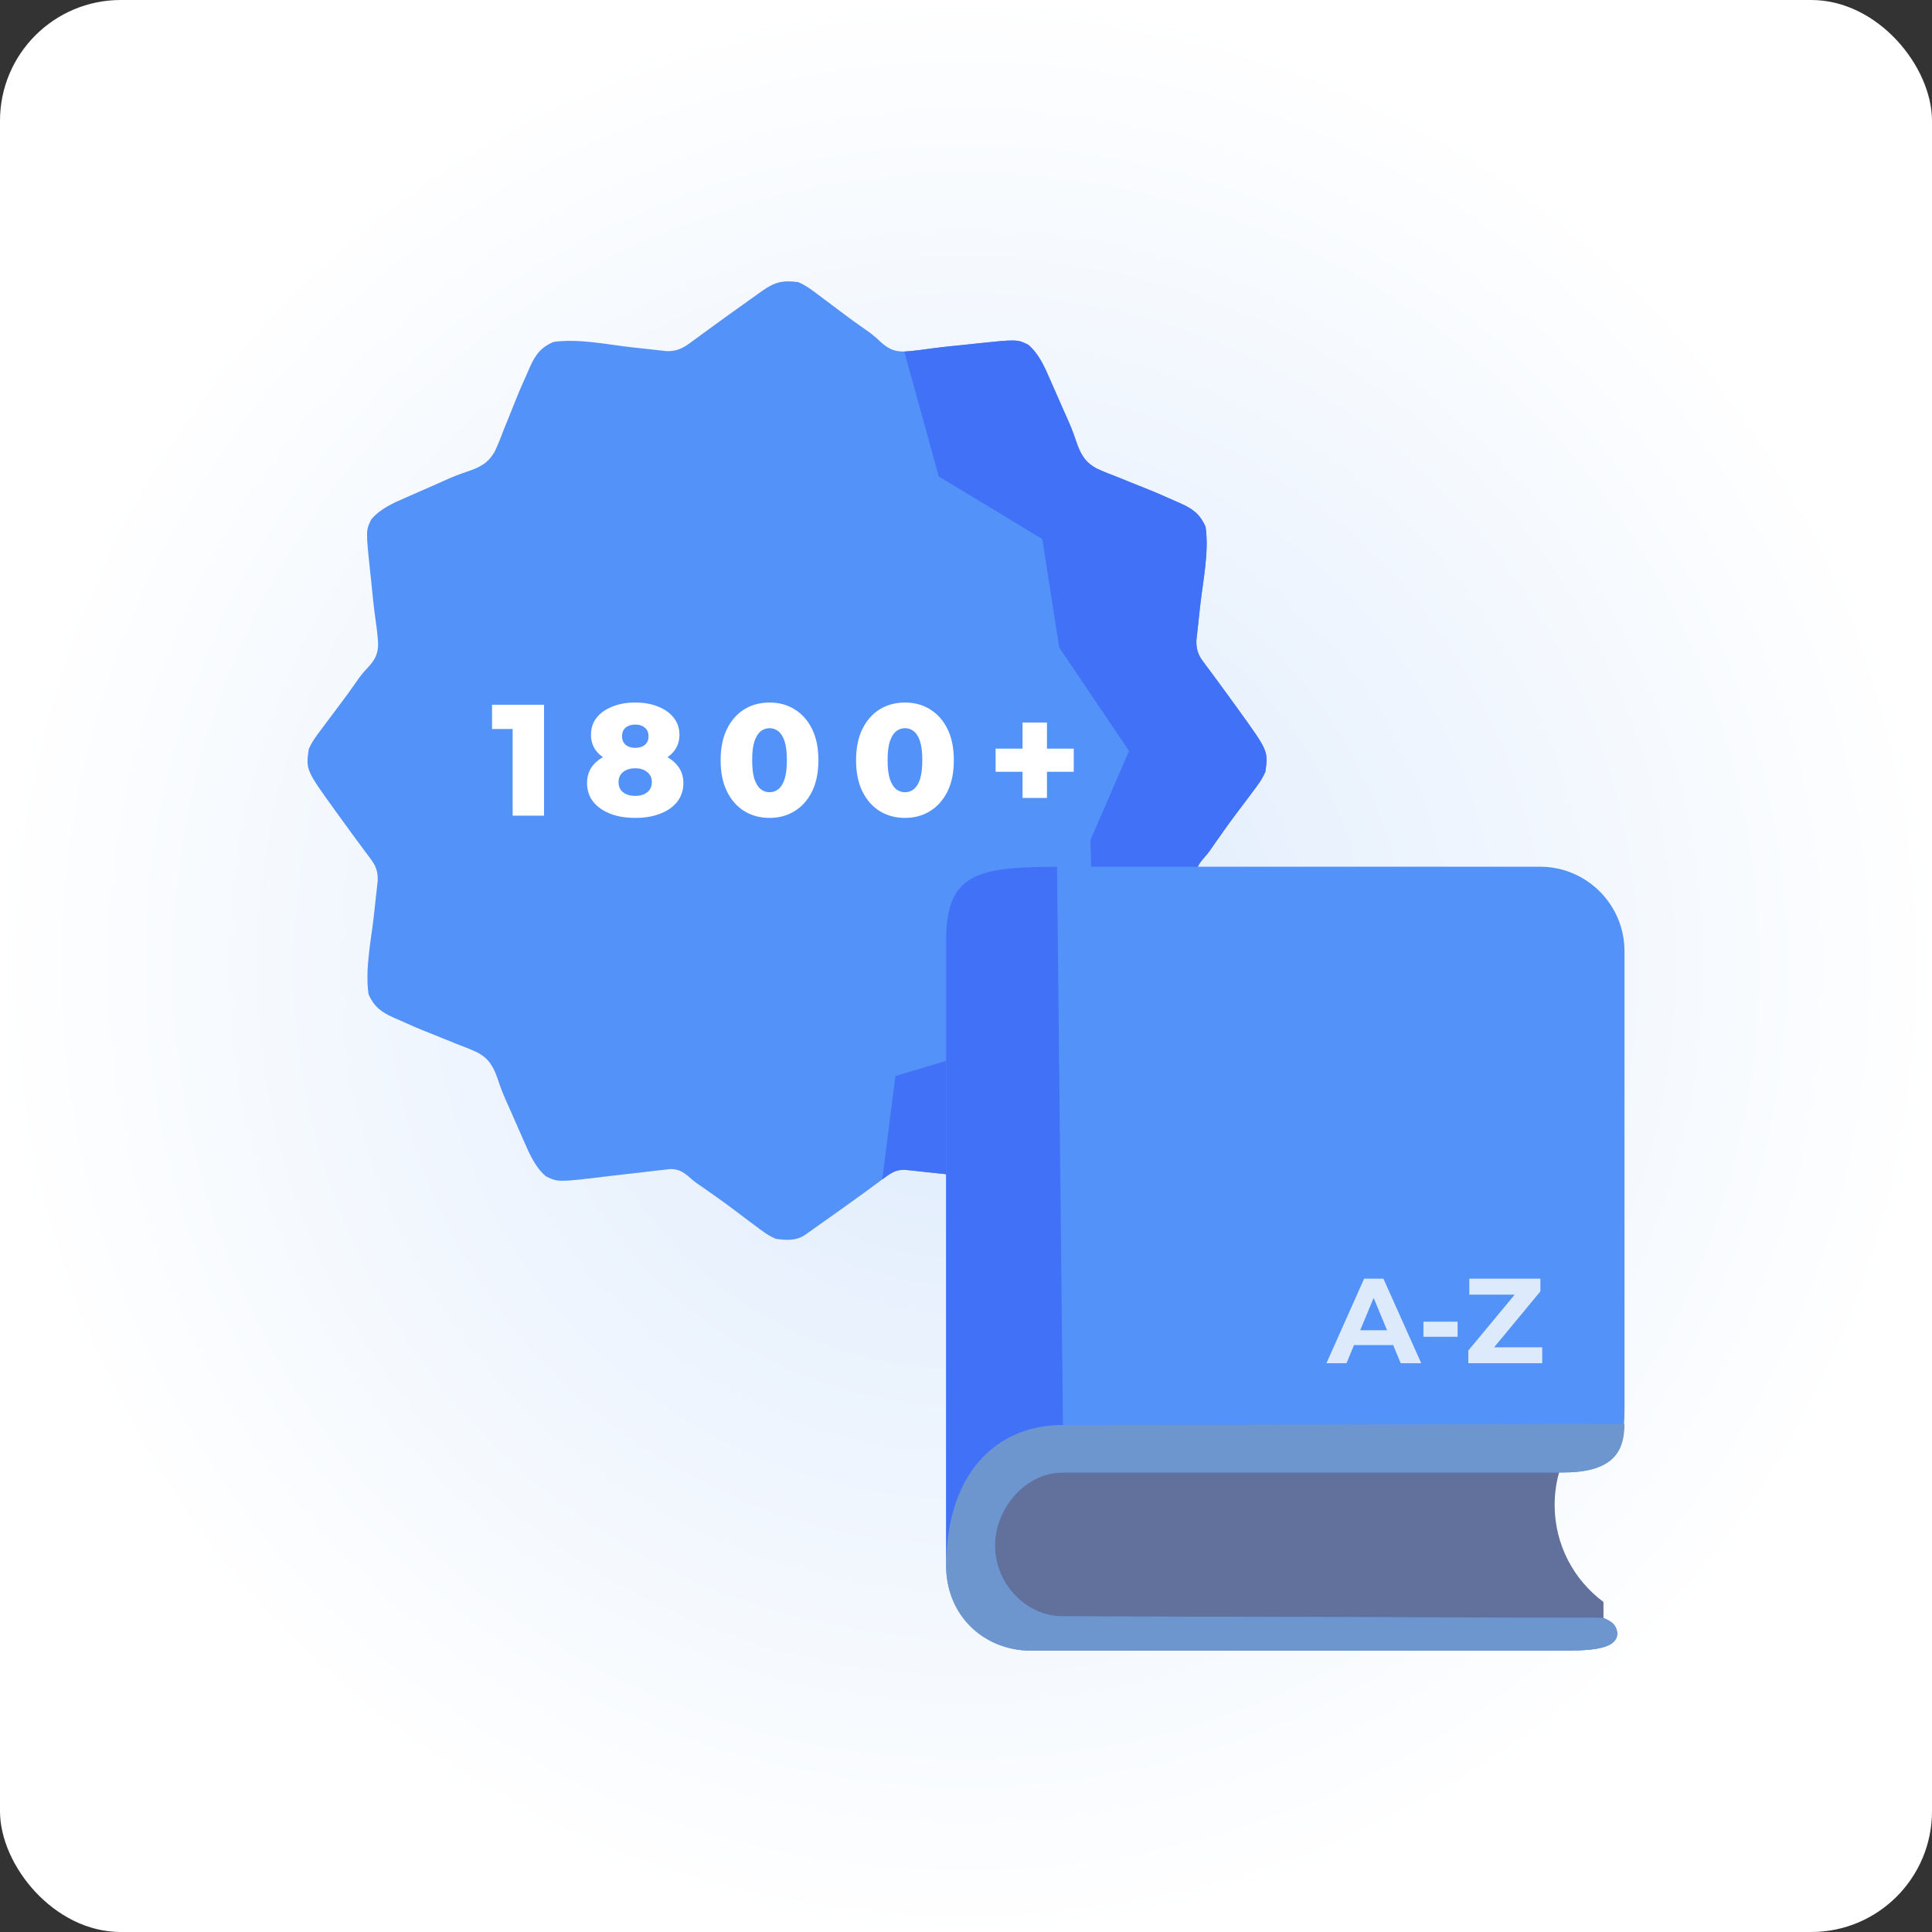 <svg width="512" height="512" viewBox="0 0 512 512" fill="none" xmlns="http://www.w3.org/2000/svg">
<rect x="0" y="0" width="512" height="512" fill="#333333" stroke="none"/>
<rect width="512" height="512" rx="32" fill="url(#paint0_radial_256_2)"/>
<path d="M211.548 74.769C213.583 75.635 215.242 76.898 216.995 78.235C217.614 78.696 218.233 79.156 218.852 79.617C220.208 80.622 221.56 81.642 222.907 82.662C225.041 84.281 227.205 85.861 229.414 87.381C230.746 88.297 231.939 89.213 233.093 90.352C235.158 92.288 236.802 93.204 239.644 93.165C242.105 93.006 244.542 92.68 246.983 92.333C250.112 91.907 253.252 91.61 256.391 91.298C257 91.229 257.604 91.164 258.228 91.095C269.524 89.901 269.524 89.901 272.485 91.357C275.327 93.774 276.808 97.191 278.268 100.563C278.432 100.934 278.6 101.306 278.769 101.692C279.289 102.865 279.804 104.044 280.319 105.222C280.655 105.995 280.997 106.772 281.339 107.545C281.507 107.926 281.675 108.307 281.849 108.699C282.185 109.466 282.527 110.234 282.874 110.996C283.696 112.838 284.448 114.656 285.062 116.577C286.226 120.028 287.31 122.366 290.613 124.148C292.48 125.025 294.387 125.758 296.318 126.486C297.125 126.812 297.932 127.139 298.734 127.471C300.314 128.12 301.894 128.754 303.478 129.377C306.207 130.447 308.876 131.621 311.545 132.829C311.926 132.992 312.307 133.161 312.703 133.329C316.006 134.79 318.027 136.216 319.497 139.638C320.438 146.422 318.789 153.914 318.042 160.663C317.863 162.282 317.69 163.907 317.517 165.531C317.457 166.026 317.403 166.521 317.343 167.031C317.294 167.497 317.244 167.957 317.195 168.437C317.125 169.042 317.125 169.042 317.056 169.661C316.992 171.864 317.437 173.434 318.745 175.187C319.131 175.712 319.131 175.712 319.522 176.247C319.799 176.613 320.077 176.984 320.364 177.366C320.953 178.163 321.542 178.96 322.127 179.757C322.582 180.371 322.582 180.371 323.043 180.995C324.479 182.931 325.885 184.882 327.296 186.834C327.564 187.205 327.826 187.571 328.104 187.948C336.101 199.035 336.101 199.035 335.343 204.507C334.477 206.542 333.214 208.201 331.877 209.954C331.426 210.558 330.981 211.157 330.535 211.761C329.535 213.098 328.529 214.43 327.519 215.762C325.643 218.248 323.85 220.798 322.062 223.353C321.835 223.68 321.607 224.007 321.374 224.344C321.166 224.651 320.953 224.953 320.74 225.27C319.993 226.295 319.993 226.295 319.205 227.181C317.68 228.939 316.813 230.207 316.858 232.583C316.937 233.43 317.036 234.282 317.145 235.129C317.195 235.584 317.239 236.035 317.289 236.505C317.442 237.951 317.621 239.397 317.794 240.843C317.903 241.809 318.007 242.774 318.111 243.74C318.304 245.527 318.502 247.31 318.715 249.093C320.28 262.314 320.28 262.314 318.814 265.414C315.085 269.678 308.866 271.609 303.775 273.832C302.998 274.174 302.22 274.515 301.443 274.862C301.062 275.03 300.68 275.199 300.289 275.367C299.527 275.704 298.764 276.046 298.001 276.387C296.278 277.16 294.585 277.868 292.772 278.403C289.534 279.467 287.652 280.517 286.058 283.523C285.181 285.4 284.433 287.311 283.691 289.242C283.359 290.054 283.022 290.861 282.685 291.669C282.032 293.253 281.383 294.838 280.749 296.432C279.665 299.151 278.486 301.83 277.283 304.504C277.12 304.885 276.951 305.266 276.783 305.662C275.317 308.965 273.901 310.986 270.474 312.456C264.136 313.338 257.159 311.872 250.855 311.189C248.617 310.946 246.384 310.708 244.15 310.476C243.64 310.416 243.13 310.362 242.605 310.302C242.13 310.253 241.66 310.203 241.169 310.154C240.55 310.084 240.55 310.084 239.917 310.015C237.832 309.951 236.554 310.54 234.9 311.758C234.544 312.021 234.182 312.283 233.811 312.555C233.43 312.838 233.048 313.125 232.652 313.417C231.845 314.006 231.038 314.6 230.231 315.19C229.632 315.63 229.632 315.63 229.023 316.081C227.488 317.205 225.943 318.314 224.393 319.419C224.12 319.612 223.853 319.805 223.576 320.003C222.704 320.622 221.828 321.246 220.956 321.865C220.595 322.122 220.228 322.38 219.857 322.647C218.698 323.469 217.534 324.291 216.376 325.113C216.009 325.376 215.643 325.633 215.266 325.901C214.925 326.143 214.583 326.386 214.231 326.633C213.776 326.955 213.776 326.955 213.315 327.282C210.963 328.872 208.339 328.679 205.605 328.302C203.57 327.436 201.911 326.173 200.158 324.836C199.554 324.385 198.955 323.94 198.351 323.494C197.014 322.494 195.682 321.488 194.35 320.478C191.864 318.602 189.314 316.809 186.759 315.021C186.432 314.794 186.105 314.566 185.768 314.333C185.461 314.125 185.159 313.912 184.842 313.699C183.817 312.952 183.817 312.952 182.926 312.164C181.183 310.659 179.925 309.768 177.578 309.817C176.746 309.896 175.919 309.995 175.092 310.104C174.652 310.154 174.206 310.198 173.745 310.248C172.334 310.401 170.928 310.58 169.516 310.753C168.576 310.862 167.635 310.966 166.694 311.07C164.951 311.263 163.208 311.461 161.465 311.674C147.867 313.318 147.867 313.318 144.639 311.714C141.831 309.272 140.345 305.87 138.885 302.508C138.637 301.949 138.637 301.949 138.384 301.379C137.864 300.206 137.349 299.027 136.834 297.848C136.498 297.076 136.156 296.299 135.814 295.526C135.646 295.145 135.478 294.763 135.304 294.372C134.968 293.605 134.626 292.837 134.279 292.075C133.457 290.233 132.705 288.415 132.091 286.494C130.927 283.043 129.842 280.705 126.54 278.923C124.673 278.046 122.766 277.313 120.835 276.585C120.028 276.259 119.221 275.932 118.419 275.6C116.839 274.951 115.259 274.317 113.675 273.693C110.946 272.624 108.277 271.45 105.608 270.242C105.227 270.079 104.846 269.91 104.45 269.742C101.147 268.281 99.126 266.855 97.656 263.433C96.715 256.649 98.364 249.157 99.111 242.408C99.29 240.789 99.463 239.164 99.636 237.54C99.696 237.045 99.75 236.55 99.81 236.04C99.884 235.347 99.884 235.347 99.958 234.633C100.008 234.232 100.052 233.826 100.097 233.41C100.161 231.207 99.716 229.637 98.408 227.884C98.151 227.533 97.893 227.186 97.631 226.824C97.353 226.458 97.076 226.087 96.789 225.705C96.2 224.908 95.611 224.111 95.026 223.314C94.724 222.903 94.422 222.497 94.11 222.076C92.674 220.139 91.268 218.188 89.856 216.237C89.455 215.683 89.455 215.683 89.049 215.123C81.052 204.036 81.052 204.036 81.81 198.564C82.676 196.529 83.939 194.87 85.276 193.117C85.737 192.498 86.197 191.879 86.658 191.26C87.663 189.904 88.683 188.552 89.703 187.205C91.322 185.071 92.902 182.907 94.422 180.698C95.338 179.366 96.254 178.173 97.393 177.019C99.329 174.954 100.245 173.31 100.206 170.468C100.047 168.007 99.721 165.57 99.374 163.129C98.948 160 98.651 156.86 98.339 153.721C98.27 153.112 98.205 152.507 98.136 151.884C96.942 140.588 96.942 140.588 98.398 137.627C100.815 134.785 104.232 133.304 107.604 131.844C107.975 131.68 108.347 131.512 108.733 131.343C109.906 130.823 111.085 130.308 112.263 129.793C113.036 129.457 113.813 129.115 114.586 128.773C115.155 128.521 115.155 128.521 115.74 128.263C116.507 127.927 117.275 127.585 118.037 127.238C119.879 126.416 121.697 125.664 123.618 125.05C127.069 123.886 129.407 122.801 131.189 119.499C132.066 117.632 132.799 115.725 133.527 113.794C133.853 112.987 134.18 112.18 134.512 111.378C135.161 109.798 135.795 108.218 136.418 106.634C137.488 103.905 138.662 101.236 139.87 98.567C140.033 98.186 140.202 97.805 140.37 97.409C141.831 94.106 143.257 92.085 146.679 90.615C153.463 89.674 160.955 91.323 167.704 92.07C169.323 92.249 170.948 92.422 172.572 92.595C173.315 92.684 173.315 92.684 174.072 92.769C174.765 92.843 174.765 92.843 175.478 92.917C175.88 92.967 176.286 93.011 176.702 93.056C179.514 93.14 181.228 92.135 183.416 90.491C184.03 90.04 184.649 89.585 185.268 89.134C185.595 88.891 185.922 88.649 186.259 88.401C188.046 87.084 189.849 85.787 191.646 84.484C192.201 84.083 192.201 84.083 192.77 83.677C195.469 81.726 198.183 79.79 200.901 77.864C201.441 77.482 201.441 77.482 201.986 77.091C205.303 74.754 207.467 74.204 211.548 74.769Z" fill="#5392F9"/>
<path d="M246.983 92.333C244.542 92.68 242.105 93.006 239.644 93.165L248.783 126.258L276.225 142.851L280.692 171.569L299.2 199.011L288.989 222.624L289.627 248.79L267.928 259.639L256.441 279.423L237.295 285.167L233.811 312.555C234.182 312.283 234.544 312.021 234.9 311.758C236.554 310.54 237.832 309.951 239.917 310.015C240.55 310.084 240.55 310.084 241.169 310.154L241.169 310.154C241.563 310.194 241.944 310.233 242.326 310.273L242.605 310.302C243.13 310.362 243.64 310.416 244.15 310.476C246.384 310.708 248.617 310.946 250.855 311.189C257.159 311.872 264.136 313.338 270.474 312.456C273.901 310.986 275.317 308.965 276.783 305.662C276.951 305.266 277.12 304.885 277.283 304.504C278.486 301.83 279.665 299.151 280.749 296.432C281.383 294.838 282.032 293.253 282.686 291.669L282.688 291.663C283.024 290.858 283.36 290.053 283.691 289.242C284.434 287.311 285.181 285.4 286.058 283.523C287.652 280.517 289.534 279.467 292.772 278.403C294.585 277.868 296.278 277.16 298.002 276.387C298.764 276.046 299.527 275.704 300.289 275.367C300.68 275.199 301.062 275.03 301.443 274.862C302.22 274.516 302.997 274.174 303.774 273.833L303.775 273.832C308.866 271.609 315.085 269.678 318.814 265.414C320.28 262.314 320.28 262.314 318.715 249.093L318.715 249.093C318.502 247.31 318.304 245.528 318.111 243.74L318.109 243.726C318.006 242.765 317.902 241.804 317.794 240.843C317.621 239.397 317.442 237.951 317.289 236.505C317.239 236.035 317.195 235.584 317.145 235.129C317.036 234.282 316.937 233.43 316.858 232.583C316.814 230.207 317.68 228.939 319.205 227.181C319.992 226.295 319.993 226.295 320.74 225.27L320.74 225.27C320.953 224.953 321.166 224.651 321.374 224.344C321.605 224.009 321.832 223.684 322.058 223.359L322.062 223.353C323.85 220.798 325.643 218.248 327.519 215.762C328.53 214.43 329.535 213.098 330.535 211.761C330.981 211.157 331.426 210.558 331.877 209.954C333.214 208.201 334.477 206.542 335.343 204.507C336.101 199.035 336.101 199.035 328.104 187.948C327.826 187.571 327.564 187.205 327.297 186.834C325.885 184.882 324.479 182.931 323.043 180.995C322.584 180.373 322.582 180.371 322.131 179.763L322.127 179.757C321.543 178.96 320.953 178.163 320.364 177.366C320.077 176.984 319.799 176.613 319.522 176.247L319.514 176.236C319.131 175.712 319.128 175.708 318.745 175.187C317.437 173.434 316.992 171.864 317.056 169.661C317.125 169.042 317.125 169.042 317.195 168.438L317.195 168.438C317.244 167.957 317.294 167.497 317.343 167.031C317.403 166.521 317.457 166.026 317.517 165.531L317.519 165.511C317.691 163.894 317.864 162.276 318.042 160.663C318.789 153.914 320.438 146.422 319.497 139.638C318.027 136.216 316.006 134.79 312.704 133.329C312.307 133.161 311.926 132.992 311.545 132.829C308.876 131.621 306.207 130.447 303.478 129.377C301.894 128.754 300.314 128.12 298.734 127.471C297.933 127.139 297.126 126.813 296.319 126.486L296.318 126.486C294.387 125.758 292.48 125.025 290.613 124.148C287.311 122.366 286.226 120.028 285.062 116.577C284.448 114.656 283.696 112.838 282.874 110.996C282.527 110.234 282.185 109.466 281.849 108.699C281.675 108.307 281.507 107.926 281.339 107.545C280.997 106.772 280.655 105.995 280.319 105.222C279.804 104.044 279.289 102.865 278.769 101.692C278.6 101.306 278.432 100.934 278.269 100.563C276.808 97.191 275.327 93.774 272.485 91.357C269.524 89.902 269.524 89.902 258.228 91.095C257.605 91.164 257 91.229 256.391 91.298C253.252 91.61 250.112 91.907 246.983 92.333Z" fill="#4071F7"/>
<path d="M135.86 216.165V189.747L139.43 193.191H130.4V186.765H144.176V216.165H135.86ZM168.337 216.753C165.789 216.753 163.563 216.375 161.659 215.619C159.755 214.863 158.257 213.799 157.165 212.427C156.101 211.027 155.569 209.389 155.569 207.513C155.569 205.665 156.101 204.097 157.165 202.809C158.257 201.493 159.755 200.499 161.659 199.827C163.591 199.127 165.817 198.777 168.337 198.777C170.857 198.777 173.069 199.127 174.973 199.827C176.905 200.499 178.403 201.493 179.467 202.809C180.559 204.097 181.105 205.665 181.105 207.513C181.105 209.389 180.573 211.027 179.509 212.427C178.445 213.799 176.947 214.863 175.015 215.619C173.111 216.375 170.885 216.753 168.337 216.753ZM168.337 210.915C169.681 210.915 170.745 210.593 171.529 209.949C172.341 209.305 172.747 208.409 172.747 207.261C172.747 206.141 172.341 205.259 171.529 204.615C170.745 203.943 169.681 203.607 168.337 203.607C166.993 203.607 165.915 203.943 165.103 204.615C164.319 205.259 163.927 206.141 163.927 207.261C163.927 208.409 164.319 209.305 165.103 209.949C165.915 210.593 166.993 210.915 168.337 210.915ZM168.337 202.893C166.041 202.893 164.011 202.571 162.247 201.927C160.511 201.283 159.139 200.359 158.131 199.155C157.123 197.923 156.619 196.453 156.619 194.745C156.619 192.981 157.109 191.469 158.089 190.209C159.097 188.949 160.483 187.969 162.247 187.269C164.011 186.541 166.041 186.177 168.337 186.177C170.661 186.177 172.691 186.541 174.427 187.269C176.191 187.969 177.563 188.949 178.543 190.209C179.551 191.469 180.055 192.981 180.055 194.745C180.055 196.453 179.551 197.923 178.543 199.155C177.563 200.359 176.191 201.283 174.427 201.927C172.663 202.571 170.633 202.893 168.337 202.893ZM168.337 198.189C169.401 198.189 170.255 197.923 170.899 197.391C171.543 196.831 171.865 196.075 171.865 195.123C171.865 194.115 171.529 193.345 170.857 192.813C170.213 192.281 169.373 192.015 168.337 192.015C167.301 192.015 166.461 192.281 165.817 192.813C165.173 193.345 164.851 194.115 164.851 195.123C164.851 196.075 165.173 196.831 165.817 197.391C166.461 197.923 167.301 198.189 168.337 198.189ZM203.951 216.753C201.431 216.753 199.191 216.151 197.231 214.947C195.299 213.743 193.773 212.007 192.653 209.739C191.533 207.471 190.973 204.713 190.973 201.465C190.973 198.217 191.533 195.459 192.653 193.191C193.773 190.923 195.299 189.187 197.231 187.983C199.191 186.779 201.431 186.177 203.951 186.177C206.443 186.177 208.655 186.779 210.587 187.983C212.547 189.187 214.087 190.923 215.207 193.191C216.327 195.459 216.887 198.217 216.887 201.465C216.887 204.713 216.327 207.471 215.207 209.739C214.087 212.007 212.547 213.743 210.587 214.947C208.655 216.151 206.443 216.753 203.951 216.753ZM203.951 209.949C204.847 209.949 205.631 209.669 206.303 209.109C207.003 208.549 207.549 207.653 207.941 206.421C208.333 205.161 208.529 203.509 208.529 201.465C208.529 199.393 208.333 197.741 207.941 196.509C207.549 195.277 207.003 194.381 206.303 193.821C205.631 193.261 204.847 192.981 203.951 192.981C203.055 192.981 202.257 193.261 201.557 193.821C200.885 194.381 200.339 195.277 199.919 196.509C199.527 197.741 199.331 199.393 199.331 201.465C199.331 203.509 199.527 205.161 199.919 206.421C200.339 207.653 200.885 208.549 201.557 209.109C202.257 209.669 203.055 209.949 203.951 209.949ZM239.843 216.753C237.323 216.753 235.083 216.151 233.123 214.947C231.191 213.743 229.665 212.007 228.545 209.739C227.425 207.471 226.865 204.713 226.865 201.465C226.865 198.217 227.425 195.459 228.545 193.191C229.665 190.923 231.191 189.187 233.123 187.983C235.083 186.779 237.323 186.177 239.843 186.177C242.335 186.177 244.547 186.779 246.479 187.983C248.439 189.187 249.979 190.923 251.099 193.191C252.219 195.459 252.779 198.217 252.779 201.465C252.779 204.713 252.219 207.471 251.099 209.739C249.979 212.007 248.439 213.743 246.479 214.947C244.547 216.151 242.335 216.753 239.843 216.753ZM239.843 209.949C240.739 209.949 241.523 209.669 242.195 209.109C242.895 208.549 243.441 207.653 243.833 206.421C244.225 205.161 244.421 203.509 244.421 201.465C244.421 199.393 244.225 197.741 243.833 196.509C243.441 195.277 242.895 194.381 242.195 193.821C241.523 193.261 240.739 192.981 239.843 192.981C238.947 192.981 238.149 193.261 237.449 193.821C236.777 194.381 236.231 195.277 235.811 196.509C235.419 197.741 235.223 199.393 235.223 201.465C235.223 203.509 235.419 205.161 235.811 206.421C236.231 207.653 236.777 208.549 237.449 209.109C238.149 209.669 238.947 209.949 239.843 209.949ZM270.987 211.461V191.469H277.455V211.461H270.987ZM263.847 204.531V198.399H284.553V204.531H263.847Z" fill="white"/>
<path fill-rule="evenodd" clip-rule="evenodd" d="M415.838 383.62C413.388 388.145 411.997 393.327 411.997 398.834C411.997 409.366 417.085 418.71 424.937 424.541V430.484L261.873 429.347L261.261 383.62H415.838Z" fill="#62719B"/>
<path d="M273.124 229.692C260.762 229.692 250.741 239.714 250.741 252.075V415.052C250.741 427.414 260.762 437.435 273.124 437.435H412.318C419.653 437.435 428.648 437.61 428.604 432.801C428.298 429.959 426.159 429.408 424.934 428.752L281.692 428.342C271.745 428.342 263.681 419.579 263.681 409.631C263.681 399.684 271.745 390.221 281.692 390.221H413.892C426.658 390.221 430.505 386.024 430.505 373.783V252.075C430.505 239.714 420.483 229.692 408.122 229.692H273.124Z" fill="#5392F9"/>
<path d="M281.568 377.652C261.611 377.652 250.741 392.888 250.741 415.052C250.741 428.211 260.762 437.435 273.124 437.435H412.318C419.653 437.435 428.648 437.61 428.604 432.801C428.298 429.959 426.159 429.408 424.934 428.752L281.692 428.342C271.745 428.342 263.681 419.579 263.681 409.631C263.681 399.684 271.745 390.221 281.692 390.221H413.892C426.658 390.221 430.505 385.631 430.505 377.324L281.568 377.652Z" fill="#6C96CD"/>
<path d="M280.118 229.692C259.25 229.824 250.741 231.222 250.741 249.278V415.052C250.741 390.789 263.709 377.63 281.692 377.63L280.118 229.692Z" fill="#4071F7"/>
<path d="M351.521 361.268L361.505 338.868H366.625L376.641 361.268H371.201L363.009 341.492H365.057L356.833 361.268H351.521ZM356.513 356.468L357.889 352.532H369.409L370.817 356.468H356.513ZM377.223 354.26V350.26H386.279V354.26H377.223ZM389.119 361.268V357.908L402.975 341.204L403.615 343.092H389.375V338.868H408.223V342.228L394.399 358.932L393.759 357.044H408.703V361.268H389.119Z" fill="#DCEAFC"/>
<defs>
<radialGradient id="paint0_radial_256_2" cx="0" cy="0" r="1" gradientUnits="userSpaceOnUse" gradientTransform="translate(256 256) rotate(90) scale(256)">
<stop stop-color="#DCEAFC"/>
<stop offset="1" stop-color="white"/>
</radialGradient>
</defs>
</svg>
